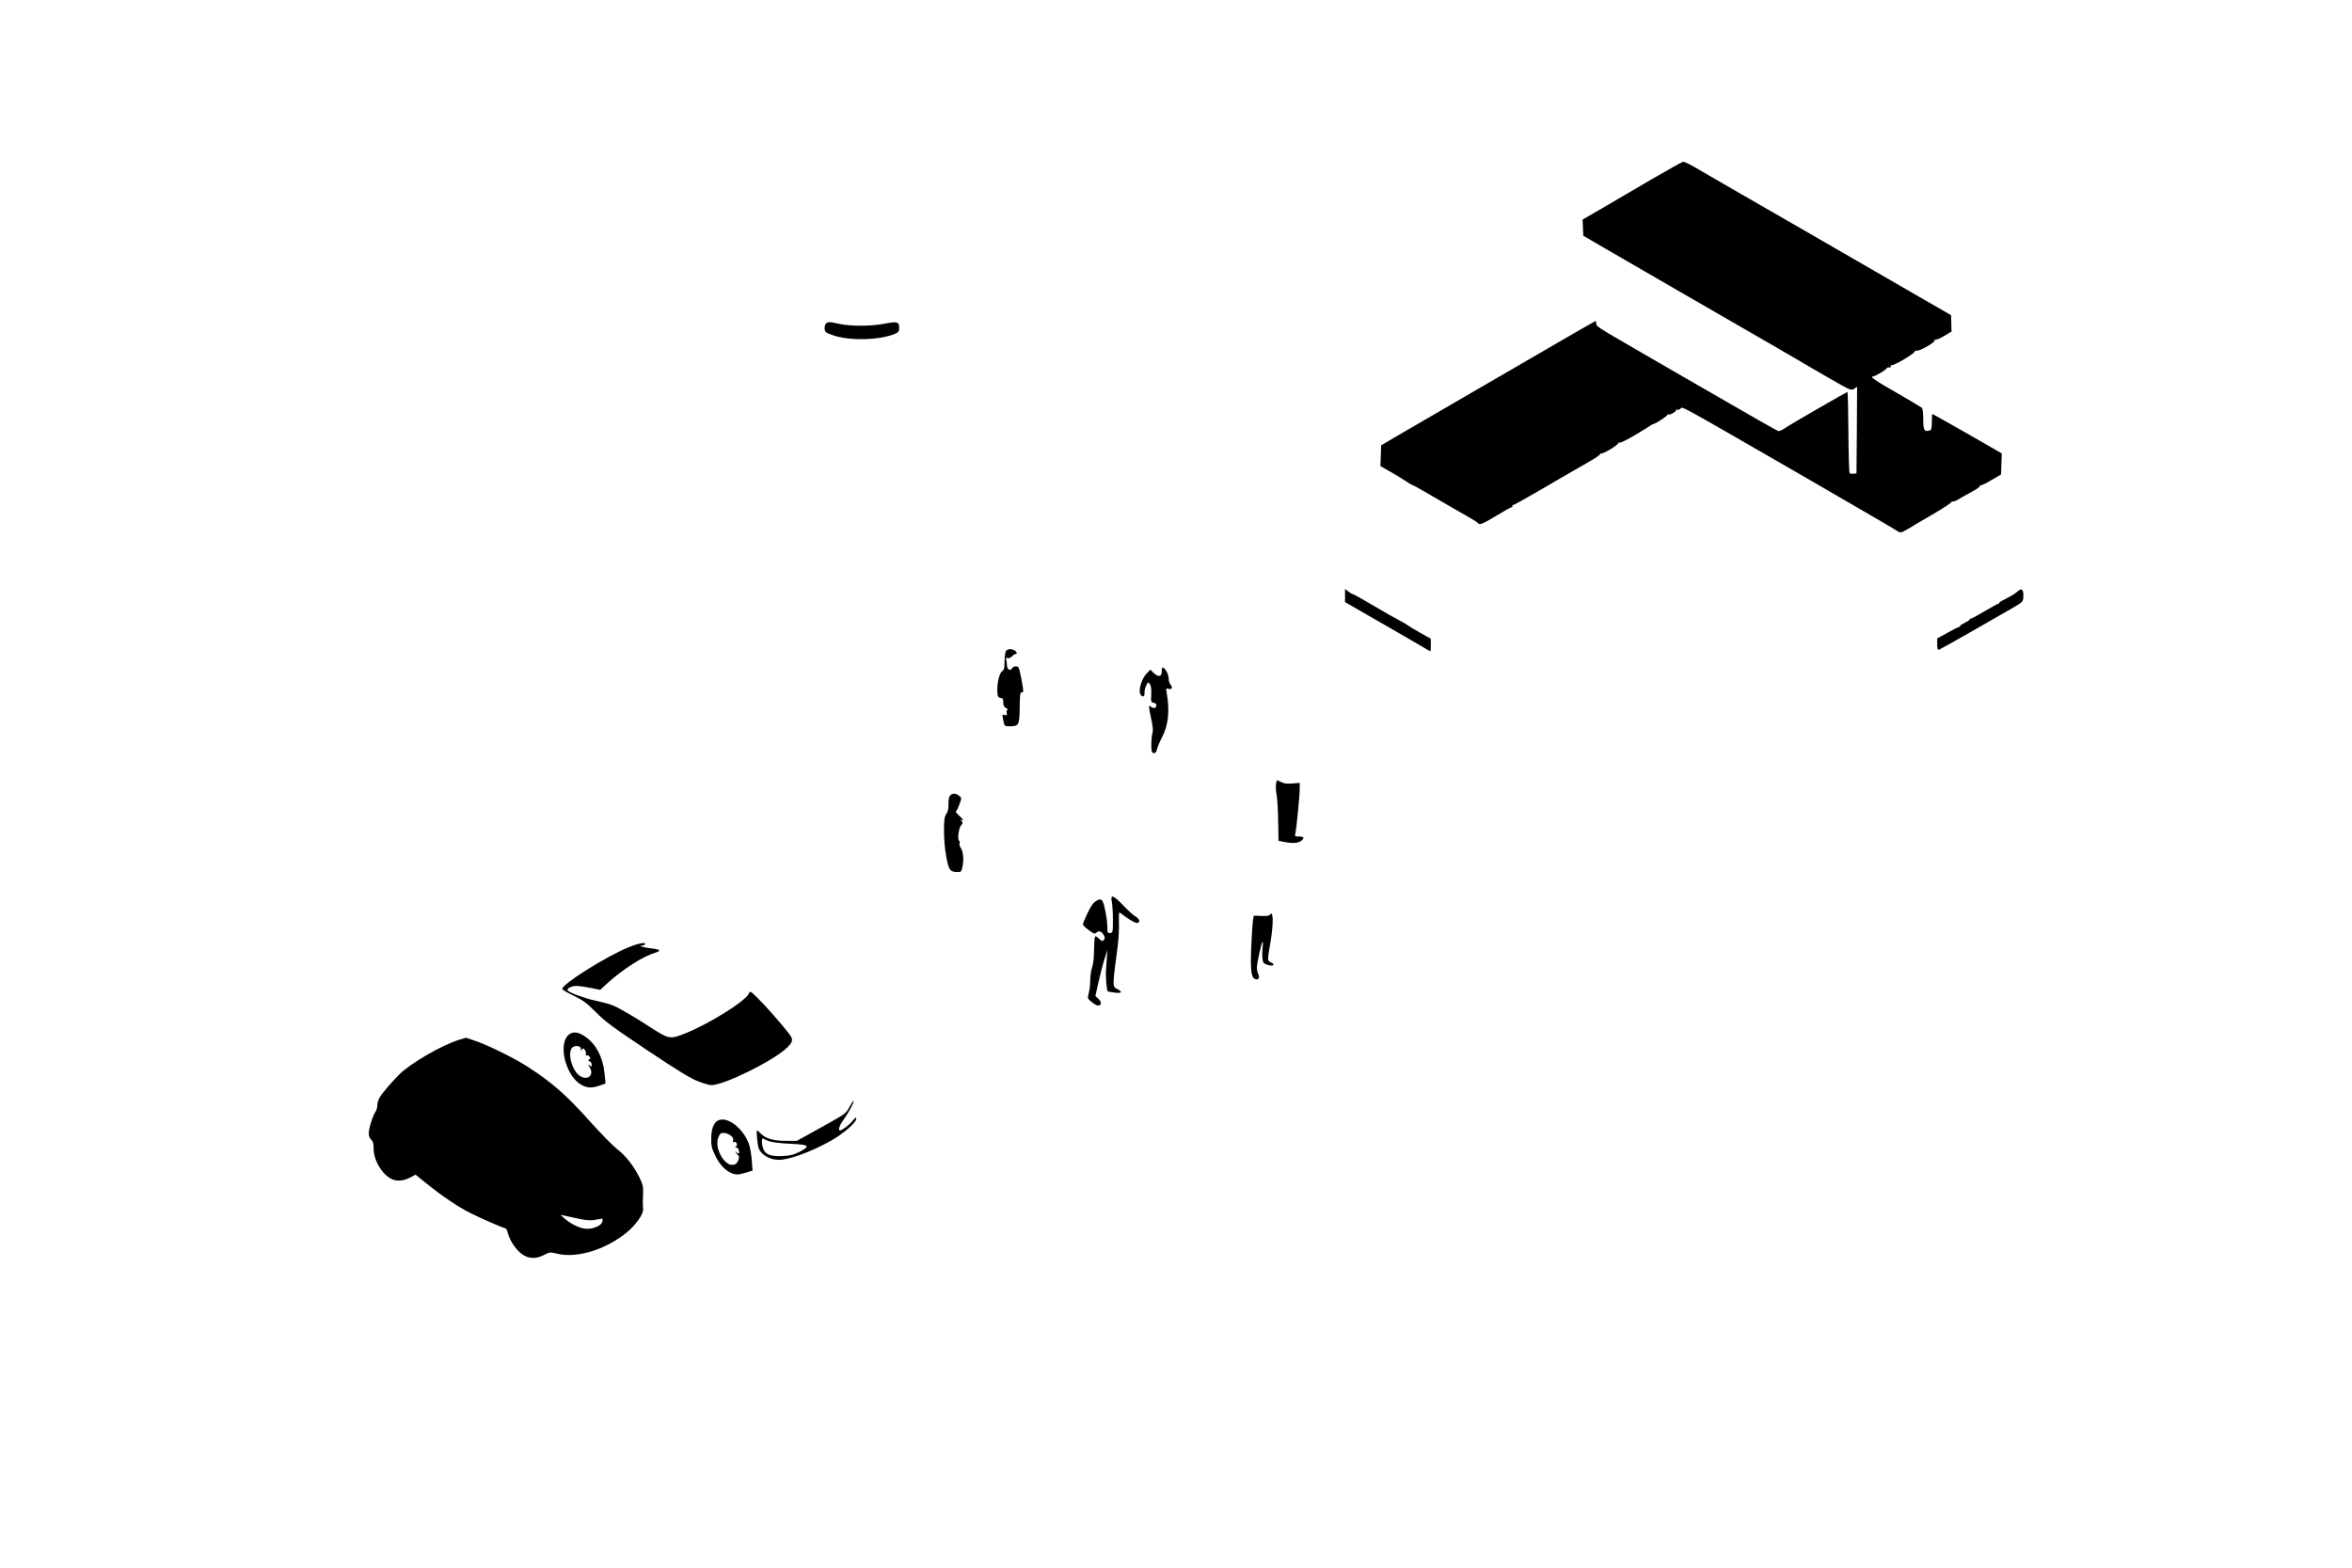 <?xml version="1.0" standalone="no"?>
<!DOCTYPE svg PUBLIC "-//W3C//DTD SVG 20010904//EN"
 "http://www.w3.org/TR/2001/REC-SVG-20010904/DTD/svg10.dtd">
<svg version="1.0" xmlns="http://www.w3.org/2000/svg"
 width="1920pt" height="1280pt" viewBox="0 0 1920 1280"
 preserveAspectRatio="xMidYMid meet">
<g transform="translate(0,1280) scale(0.1,-0.1)"
fill="#000000" stroke="none">
<path d="M13484 11337 c-132 -78 -313 -184 -403 -236 l-162 -94 3 -66 3 -66
165 -96 c91 -53 242 -140 335 -194 94 -54 222 -128 285 -165 63 -37 282 -163
485 -280 204 -117 417 -241 475 -275 58 -35 181 -106 273 -159 164 -94 168
-96 193 -80 l24 16 -2 -353 -3 -354 -24 -3 c-13 -2 -27 0 -32 5 -4 4 -9 155
-10 336 -1 180 -5 327 -8 327 -6 0 -477 -272 -497 -287 -20 -16 -54 -33 -64
-33 -10 0 -146 78 -875 499 -121 70 -309 179 -417 242 -166 95 -198 117 -198
136 0 13 -2 23 -4 23 -3 0 -199 -113 -546 -315 -69 -40 -321 -186 -560 -325
-239 -139 -482 -281 -540 -314 l-105 -62 -3 -85 -3 -85 78 -44 c43 -24 100
-59 127 -77 26 -18 52 -33 56 -33 5 0 87 -46 182 -102 95 -56 212 -123 260
-150 48 -27 90 -54 93 -59 12 -18 37 -8 151 61 64 39 121 70 126 70 5 0 7 4 4
8 -3 5 0 9 7 9 7 0 103 54 215 119 207 121 235 137 404 234 53 30 94 58 91 64
-3 5 -1 6 5 3 13 -9 154 77 144 88 -4 5 -1 5 6 1 8 -5 60 21 135 65 67 40 124
76 127 79 3 3 10 6 15 7 23 4 124 71 117 78 -4 5 -2 5 5 1 15 -8 76 28 65 39
-4 5 -1 5 6 1 8 -5 21 -1 31 8 18 17 -40 49 1031 -569 277 -160 707 -410 746
-435 19 -12 28 -9 80 22 32 20 128 76 212 125 84 49 149 93 145 98 -5 4 -3 5
4 1 7 -4 29 4 50 17 21 13 70 41 110 62 40 21 69 43 66 48 -3 6 -2 8 3 4 5 -3
45 16 89 42 l80 47 3 86 3 86 -280 161 c-155 88 -283 161 -286 161 -3 0 -5
-29 -5 -64 0 -54 -3 -66 -19 -71 -42 -13 -51 2 -51 91 0 54 -4 87 -12 95 -7 6
-100 61 -207 123 -179 102 -222 133 -189 133 15 0 100 51 109 65 3 5 9 9 13 9
20 -3 26 0 20 12 -4 6 -4 9 1 5 14 -13 210 103 197 117 -4 5 -2 5 4 2 23 -13
172 71 157 88 -5 4 -3 5 4 2 6 -4 39 9 72 29 l62 37 -2 67 -2 67 -226 130
c-124 72 -559 323 -966 558 -407 234 -780 450 -830 479 -115 68 -151 86 -167
85 -7 -1 -121 -65 -254 -142z"/>
<path d="M6741 10156 c-7 -8 -11 -27 -9 -43 3 -25 11 -31 73 -52 133 -45 375
-39 500 13 31 13 35 19 35 51 0 48 -15 52 -120 32 -107 -21 -272 -22 -365 -2
-87 19 -100 19 -114 1z"/>
<path d="M16469 7970 c-15 -14 -54 -38 -88 -55 -33 -16 -61 -33 -61 -37 0 -5
-4 -8 -9 -8 -4 0 -53 -27 -109 -60 -55 -33 -105 -60 -111 -60 -6 0 -11 -3 -11
-7 0 -5 -18 -17 -40 -27 -22 -11 -40 -23 -40 -28 0 -4 -4 -8 -10 -8 -5 0 -47
-21 -93 -47 l-83 -46 0 -49 c1 -39 4 -47 16 -42 8 3 114 62 235 131 121 69
238 136 260 149 22 12 74 42 115 66 74 44 75 45 77 88 3 58 -14 72 -48 40z"/>
<path d="M10980 7938 l0 -54 88 -51 c280 -160 570 -328 590 -341 22 -14 22
-14 22 39 l0 54 -88 49 c-48 27 -94 55 -102 62 -8 6 -43 27 -78 45 -71 38 -72
39 -167 95 -144 84 -197 114 -204 114 -5 0 -20 9 -35 21 l-26 20 0 -53z"/>
<path d="M8210 7481 c-5 -11 -10 -49 -10 -84 0 -53 -3 -67 -20 -78 -23 -16
-43 -105 -38 -172 2 -35 7 -43 26 -45 18 -3 22 -10 22 -37 0 -25 6 -37 22 -46
13 -7 18 -14 12 -16 -7 -2 -9 -13 -6 -25 4 -18 2 -20 -16 -16 -23 6 -23 10 -7
-67 5 -22 11 -25 48 -25 74 0 79 8 81 152 1 104 3 125 16 124 9 -1 14 7 13 19
-6 50 -30 172 -37 183 -11 17 -44 15 -54 -5 -15 -25 -42 -9 -42 26 0 16 -3 37
-7 47 -5 14 -3 16 10 11 11 -4 25 1 37 13 11 11 25 20 30 20 17 0 11 19 -9 30
-30 16 -59 12 -71 -9z"/>
<path d="M9484 7318 c1 -44 -30 -49 -67 -12 l-26 26 -28 -28 c-41 -41 -71
-134 -55 -169 15 -33 38 -27 35 10 -1 15 5 41 14 58 15 30 16 30 30 11 9 -13
13 -40 11 -84 -3 -61 -2 -65 20 -68 14 -2 22 -10 22 -23 0 -22 -29 -26 -48 -7
-17 17 -16 -1 6 -103 13 -57 16 -94 10 -114 -11 -38 -13 -139 -4 -154 14 -21
34 -11 41 22 4 17 22 61 41 97 53 103 64 218 37 369 -5 30 -4 33 15 27 27 -9
38 11 18 33 -9 10 -16 33 -16 53 0 33 -31 88 -50 88 -4 0 -7 -15 -6 -32z"/>
<path d="M10417 6401 c-4 -16 -2 -56 4 -88 6 -32 12 -130 13 -218 l3 -160 34
-7 c52 -10 61 -11 101 -10 35 2 68 23 68 43 0 5 -16 9 -36 9 -34 0 -36 1 -29
27 8 35 35 305 35 365 l0 46 -59 -5 c-43 -4 -68 -1 -91 11 -18 9 -34 16 -35
16 -2 0 -5 -13 -8 -29z"/>
<path d="M7756 6305 c-9 -10 -14 -33 -13 -69 1 -38 -5 -62 -18 -82 -16 -25
-19 -47 -19 -144 1 -68 8 -154 20 -212 20 -105 30 -118 94 -118 26 0 29 4 38
48 11 56 5 118 -15 149 -9 13 -13 29 -10 38 4 8 2 17 -4 21 -15 9 -3 103 16
124 15 17 16 22 4 37 -9 11 -10 14 -1 9 25 -15 11 10 -20 36 -20 17 -29 31
-23 35 6 5 18 31 28 58 18 50 18 50 -4 68 -26 21 -53 22 -73 2z"/>
<path d="M9076 5438 c5 -24 9 -90 9 -148 0 -101 -1 -105 -22 -108 -21 -3 -23
1 -23 45 -1 71 -27 204 -43 220 -13 13 -19 13 -46 -2 -24 -12 -42 -36 -72 -98
-21 -44 -39 -87 -39 -94 0 -7 21 -28 47 -47 43 -31 50 -33 64 -20 20 18 42 10
59 -21 11 -20 11 -27 0 -40 -11 -13 -15 -12 -37 10 -14 13 -29 23 -33 20 -4
-3 -8 -51 -9 -108 0 -65 -6 -119 -16 -146 -8 -24 -15 -70 -15 -103 0 -32 -5
-80 -12 -105 -11 -46 -11 -46 23 -74 19 -16 42 -29 52 -29 29 0 32 28 4 54
l-25 24 24 108 c13 60 35 145 49 189 l25 80 -5 -70 c-2 -38 -5 -79 -6 -90 -5
-60 5 -177 15 -180 6 -2 32 -6 59 -10 55 -7 63 6 17 30 -40 20 -40 16 4 350 7
55 12 139 10 188 -1 48 0 87 3 87 3 0 22 -13 42 -29 48 -37 99 -63 111 -56 19
12 10 34 -23 54 -19 11 -64 52 -100 91 -80 83 -104 91 -91 28z"/>
<path d="M10365 5329 c-4 -6 -33 -9 -68 -8 l-62 3 -7 -40 c-3 -21 -10 -120
-14 -220 -7 -189 0 -246 33 -258 26 -10 38 10 25 39 -7 14 -12 39 -12 55 0 34
39 210 47 210 3 0 3 -24 0 -52 -4 -29 -4 -69 -1 -89 5 -31 11 -38 42 -47 45
-14 67 1 29 19 -32 15 -32 14 -7 158 28 161 25 280 -5 230z"/>
<path d="M5133 5066 c-182 -73 -543 -300 -543 -340 0 -7 42 -32 93 -56 78 -38
105 -58 182 -135 76 -77 140 -124 420 -311 250 -167 350 -228 412 -252 45 -18
94 -32 109 -32 107 0 516 203 621 308 48 48 50 66 12 115 -63 81 -188 223
-251 285 -64 63 -64 63 -75 39 -30 -65 -348 -261 -541 -333 -101 -39 -118 -35
-256 54 -145 95 -267 165 -321 186 -22 9 -80 24 -130 35 -84 17 -208 62 -229
82 -16 15 25 38 66 39 21 0 74 -7 118 -16 l80 -16 57 53 c127 115 290 220 391
250 54 16 42 28 -34 36 -58 6 -110 22 -72 23 9 0 20 5 23 10 13 20 -52 9 -132
-24z"/>
<path d="M4635 4344 c-81 -87 -9 -341 115 -404 48 -24 81 -25 144 -4 l49 17
-7 75 c-13 140 -71 250 -163 311 -59 40 -105 41 -138 5z m107 -109 c-2 -17 -1
-17 8 -5 9 13 12 13 25 -3 7 -11 11 -26 8 -35 -4 -9 -2 -13 4 -9 6 4 17 0 24
-9 10 -13 10 -17 -1 -24 -12 -7 -11 -10 3 -16 9 -3 17 -15 17 -26 0 -18 -2
-19 -17 -7 -14 12 -14 9 2 -18 39 -67 -26 -112 -89 -62 -59 47 -93 179 -57
223 21 25 77 18 73 -9z"/>
<path d="M3747 4310 c-142 -44 -395 -191 -488 -283 -66 -67 -142 -155 -161
-190 -10 -18 -18 -45 -18 -62 0 -17 -6 -40 -14 -51 -22 -31 -56 -139 -56 -177
0 -21 8 -41 20 -52 15 -14 20 -31 20 -74 0 -99 76 -221 157 -252 41 -15 87
-10 138 15 l47 25 97 -78 c120 -97 254 -187 350 -235 80 -41 276 -126 289
-126 4 0 13 -19 19 -42 17 -61 65 -132 114 -168 54 -39 116 -41 181 -6 44 23
47 24 109 9 164 -38 397 35 570 178 70 59 132 147 129 184 -3 41 -3 77 0 138
2 47 -3 68 -29 121 -47 96 -112 179 -187 237 -36 29 -134 129 -218 223 -191
214 -313 321 -513 449 -102 66 -323 175 -419 207 l-80 27 -57 -17z m977 -1461
c69 -14 100 -16 139 -8 27 5 52 9 54 9 2 0 3 -10 1 -22 -4 -32 -70 -63 -129
-61 -51 1 -125 36 -179 83 l-35 31 30 -6 c17 -4 70 -15 119 -26z"/>
<path d="M6935 3763 c-30 -56 -30 -56 -230 -167 l-200 -111 -90 0 c-101 0
-167 19 -205 60 -13 14 -26 25 -30 25 -9 0 5 -133 17 -155 28 -51 93 -85 162
-85 82 0 256 63 419 153 101 56 212 151 212 182 0 16 -6 12 -30 -17 -27 -33
-87 -78 -104 -78 -17 0 -2 43 29 86 43 60 87 142 83 155 -2 5 -16 -17 -33 -48z
m-650 -283 c22 -7 98 -16 170 -19 153 -7 164 -18 71 -66 -48 -24 -75 -31 -138
-34 -92 -4 -133 9 -153 50 -19 36 -21 106 -2 92 6 -6 30 -16 52 -23z"/>
<path d="M5857 3649 c-32 -19 -51 -71 -51 -144 -1 -58 4 -81 30 -135 34 -73
82 -126 131 -146 41 -18 58 -17 123 2 l53 16 -6 82 c-3 45 -13 104 -22 131
-46 134 -183 238 -258 194z m107 -120 c19 -15 25 -27 21 -40 -5 -14 -2 -17 8
-13 19 7 32 -27 15 -38 -10 -6 -9 -8 3 -8 10 0 19 -11 21 -25 6 -28 -1 -31
-22 -12 -11 9 -11 8 0 -8 8 -11 18 -22 22 -25 3 -3 0 -20 -7 -38 -24 -55 -90
-40 -133 30 -35 57 -46 119 -28 161 12 31 20 37 44 37 16 0 41 -9 56 -21z"/>
</g>
</svg>
